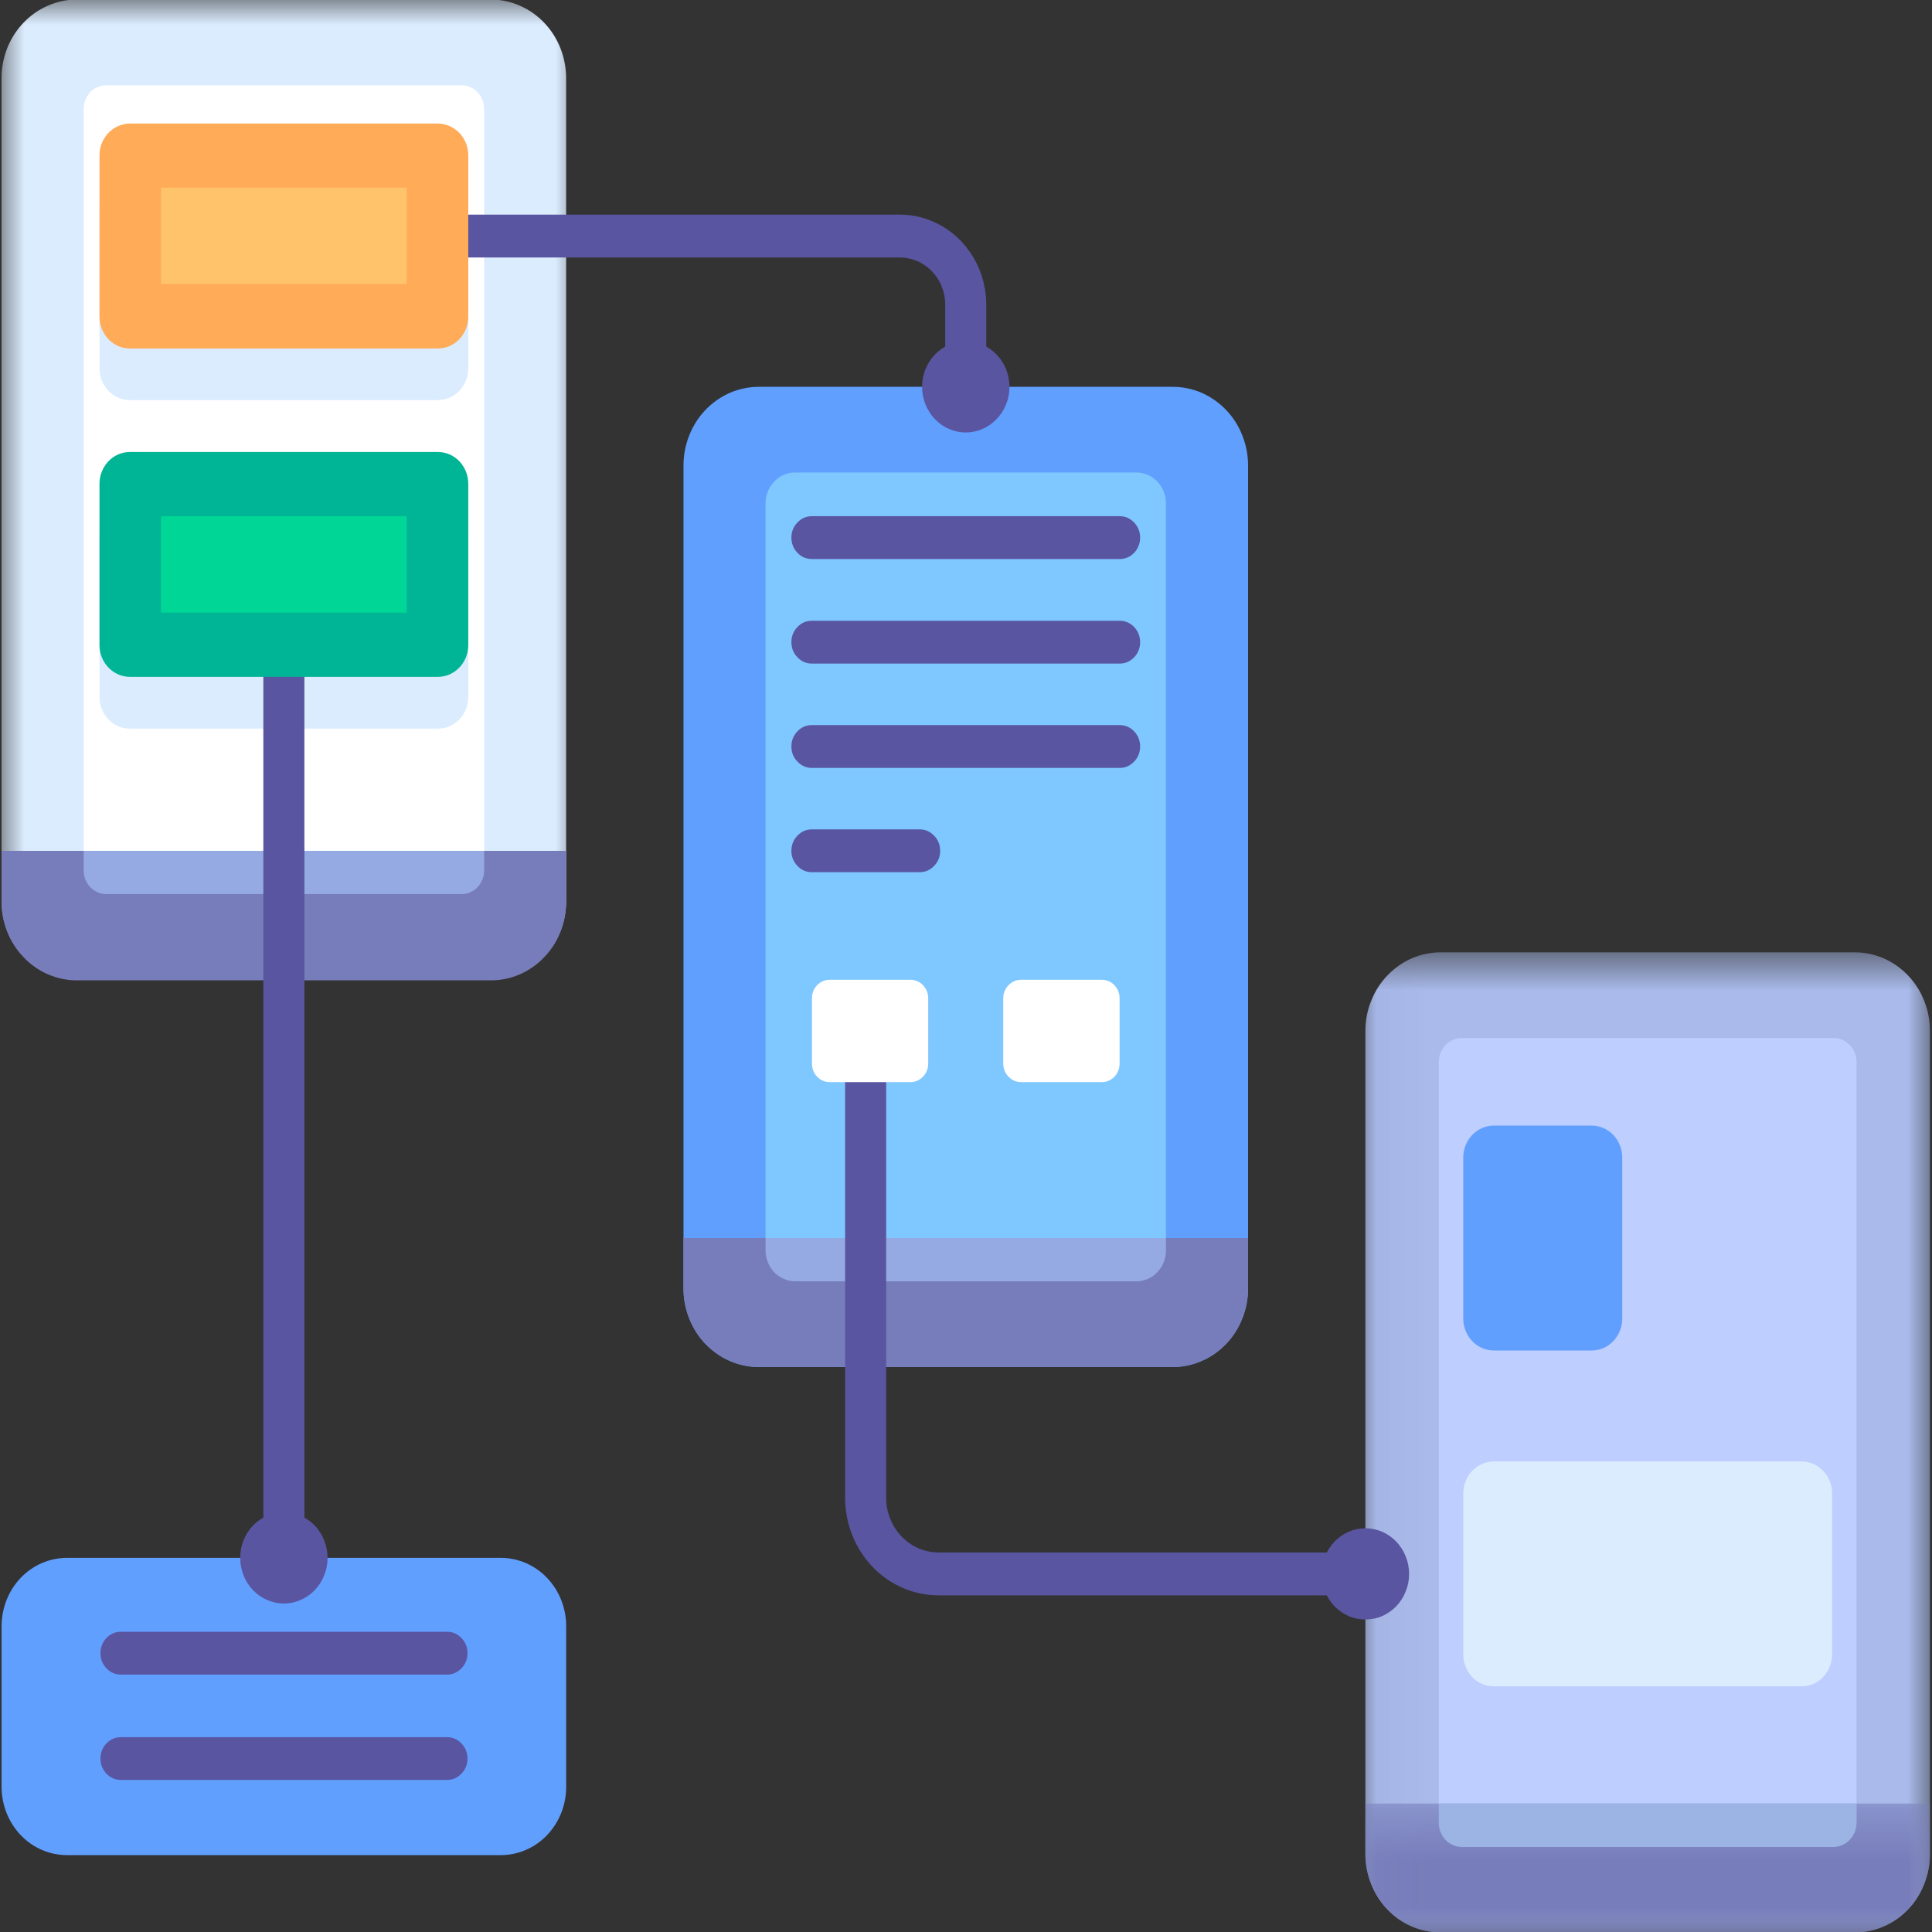 <svg width="40" height="40" viewBox="0 0 40 40" fill="none" xmlns="http://www.w3.org/2000/svg">
<rect x="0" y="0" width="40" height="40" fill="#333333" stroke="none"/>
<mask id="mask0_313_4764" style="mask-type:luminance" maskUnits="userSpaceOnUse" x="0" y="0" width="13" height="21">
<path d="M0 0H12.014V20.606H0V0Z" fill="white"/>
</mask>
<g mask="url(#mask0_313_4764)">
<path d="M1.591 -0.009H10.162C10.368 -0.009 10.568 0.033 10.758 0.116C10.949 0.198 11.118 0.316 11.264 0.468C11.41 0.62 11.523 0.796 11.602 0.995C11.681 1.195 11.721 1.403 11.721 1.619V18.656C11.721 18.872 11.681 19.081 11.602 19.28C11.523 19.48 11.41 19.655 11.264 19.808C11.118 19.96 10.949 20.078 10.758 20.161C10.568 20.243 10.368 20.285 10.162 20.285H1.591C1.384 20.285 1.186 20.243 0.995 20.161C0.804 20.078 0.635 19.96 0.489 19.808C0.343 19.655 0.23 19.48 0.15 19.28C0.072 19.081 0.032 18.872 0.032 18.656V1.619C0.032 1.403 0.072 1.195 0.15 0.995C0.23 0.796 0.343 0.62 0.489 0.468C0.635 0.316 0.804 0.198 0.995 0.116C1.186 0.033 1.384 -0.009 1.591 -0.009Z" fill="#DBECFF"/>
</g>
<path d="M10.024 2.254V18.024C10.024 18.087 10.012 18.151 9.987 18.209C9.963 18.268 9.93 18.323 9.887 18.368C9.843 18.413 9.793 18.448 9.735 18.473C9.678 18.499 9.617 18.511 9.556 18.511H2.199C2.138 18.511 2.078 18.499 2.02 18.473C1.965 18.448 1.912 18.413 1.869 18.368C1.826 18.323 1.792 18.268 1.768 18.209C1.744 18.151 1.733 18.087 1.733 18.024V2.254C1.733 2.189 1.744 2.127 1.768 2.067C1.792 2.007 1.826 1.955 1.869 1.908C1.912 1.862 1.965 1.828 2.02 1.802C2.078 1.777 2.138 1.766 2.199 1.766H9.556C9.617 1.766 9.678 1.777 9.735 1.802C9.793 1.828 9.843 1.862 9.887 1.908C9.93 1.955 9.963 2.007 9.987 2.067C10.012 2.127 10.024 2.189 10.024 2.254Z" fill="white"/>
<path d="M2.692 3.628H9.062C9.147 3.628 9.227 3.645 9.306 3.677C9.382 3.712 9.452 3.759 9.511 3.821C9.57 3.884 9.615 3.955 9.648 4.036C9.679 4.116 9.695 4.201 9.695 4.288V7.623C9.695 7.712 9.679 7.795 9.648 7.877C9.615 7.956 9.57 8.029 9.511 8.091C9.452 8.152 9.382 8.201 9.306 8.234C9.227 8.267 9.147 8.285 9.062 8.285H2.692C2.609 8.285 2.527 8.267 2.449 8.234C2.372 8.201 2.303 8.152 2.244 8.091C2.185 8.029 2.14 7.956 2.107 7.877C2.075 7.795 2.06 7.712 2.06 7.623V4.288C2.06 4.201 2.075 4.116 2.107 4.036C2.14 3.955 2.185 3.884 2.244 3.821C2.303 3.759 2.372 3.712 2.449 3.677C2.527 3.645 2.609 3.628 2.692 3.628Z" fill="#DBECFF"/>
<path d="M2.692 10.43H9.062C9.147 10.43 9.227 10.448 9.306 10.48C9.382 10.515 9.452 10.562 9.511 10.624C9.57 10.685 9.615 10.758 9.648 10.838C9.679 10.919 9.695 11.005 9.695 11.092V14.426C9.695 14.513 9.679 14.598 9.648 14.68C9.615 14.76 9.57 14.832 9.511 14.894C9.452 14.956 9.382 15.003 9.306 15.037C9.227 15.07 9.147 15.086 9.062 15.086H2.692C2.609 15.086 2.527 15.07 2.449 15.037C2.372 15.003 2.303 14.956 2.244 14.894C2.185 14.832 2.14 14.76 2.107 14.68C2.075 14.598 2.06 14.513 2.06 14.426V11.092C2.06 11.005 2.075 10.919 2.107 10.838C2.14 10.758 2.185 10.685 2.244 10.624C2.303 10.562 2.372 10.515 2.449 10.48C2.527 10.448 2.609 10.43 2.692 10.43Z" fill="#DBECFF"/>
<path d="M11.722 17.616V18.671C11.722 18.887 11.682 19.093 11.604 19.293C11.524 19.492 11.411 19.668 11.265 19.82C11.119 19.973 10.95 20.091 10.759 20.174C10.569 20.256 10.37 20.297 10.163 20.297H1.592C1.385 20.297 1.187 20.256 0.996 20.174C0.805 20.091 0.636 19.973 0.49 19.82C0.344 19.668 0.231 19.492 0.151 19.293C0.073 19.093 0.033 18.887 0.033 18.671V17.616H11.722Z" fill="#777DBA"/>
<path d="M10.024 17.616V18.023C10.024 18.087 10.012 18.15 9.987 18.209C9.963 18.268 9.93 18.323 9.887 18.368C9.843 18.413 9.793 18.448 9.735 18.473C9.678 18.499 9.617 18.511 9.556 18.511H2.199C2.138 18.511 2.078 18.499 2.02 18.473C1.965 18.448 1.912 18.413 1.869 18.368C1.826 18.323 1.792 18.268 1.768 18.209C1.744 18.15 1.733 18.087 1.733 18.023V17.616H10.024Z" fill="#95AAE2"/>
<path d="M15.71 8.009H24.281C24.488 8.009 24.686 8.051 24.877 8.132C25.068 8.216 25.237 8.334 25.383 8.486C25.529 8.638 25.642 8.814 25.72 9.014C25.8 9.213 25.84 9.422 25.84 9.637V26.674C25.84 26.89 25.8 27.099 25.72 27.298C25.642 27.498 25.529 27.674 25.383 27.826C25.237 27.978 25.068 28.096 24.877 28.178C24.686 28.261 24.488 28.303 24.281 28.303H15.71C15.504 28.303 15.304 28.261 15.113 28.178C14.923 28.096 14.755 27.978 14.607 27.826C14.461 27.674 14.35 27.498 14.27 27.298C14.191 27.099 14.151 26.89 14.151 26.674V9.637C14.151 9.422 14.191 9.213 14.27 9.014C14.35 8.814 14.461 8.638 14.607 8.486C14.755 8.334 14.923 8.216 15.113 8.132C15.304 8.051 15.504 8.009 15.71 8.009Z" fill="#619FFF"/>
<path d="M24.14 10.422V25.889C24.14 25.975 24.125 26.056 24.093 26.134C24.064 26.212 24.018 26.281 23.961 26.341C23.904 26.401 23.838 26.448 23.763 26.48C23.688 26.511 23.61 26.528 23.528 26.528H16.461C16.38 26.528 16.303 26.511 16.227 26.48C16.152 26.448 16.086 26.401 16.029 26.341C15.971 26.281 15.928 26.212 15.896 26.134C15.865 26.056 15.85 25.975 15.85 25.889V10.422C15.85 10.337 15.865 10.256 15.896 10.178C15.928 10.1 15.971 10.031 16.029 9.971C16.086 9.911 16.152 9.864 16.227 9.831C16.303 9.799 16.38 9.782 16.461 9.782H23.528C23.61 9.782 23.688 9.799 23.763 9.831C23.838 9.864 23.904 9.911 23.961 9.971C24.018 10.031 24.064 10.1 24.093 10.178C24.125 10.256 24.14 10.337 24.14 10.422Z" fill="#7FC7FF"/>
<mask id="mask1_313_4764" style="mask-type:luminance" maskUnits="userSpaceOnUse" x="28" y="19" width="13" height="21">
<path d="M28.032 19.677H40.001V40H28.032V19.677Z" fill="white"/>
</mask>
<g mask="url(#mask1_313_4764)">
<path d="M29.828 19.717H38.4C38.607 19.717 38.805 19.759 38.996 19.84C39.187 19.924 39.356 20.042 39.502 20.194C39.648 20.346 39.761 20.522 39.839 20.722C39.919 20.921 39.957 21.128 39.957 21.344V38.383C39.957 38.598 39.919 38.805 39.839 39.005C39.761 39.204 39.648 39.38 39.502 39.532C39.356 39.686 39.187 39.804 38.996 39.886C38.805 39.969 38.607 40.009 38.4 40.009H29.828C29.621 40.009 29.423 39.969 29.231 39.886C29.04 39.804 28.872 39.686 28.726 39.532C28.58 39.38 28.467 39.204 28.389 39.005C28.308 38.805 28.269 38.598 28.269 38.383V21.344C28.269 21.128 28.308 20.921 28.389 20.722C28.467 20.522 28.58 20.346 28.726 20.194C28.872 20.042 29.04 19.924 29.231 19.84C29.423 19.759 29.621 19.717 29.828 19.717Z" fill="#A9BAEB"/>
</g>
<path d="M38.438 21.987V37.739C38.438 37.806 38.425 37.868 38.401 37.929C38.377 37.991 38.342 38.044 38.297 38.091C38.254 38.138 38.201 38.172 38.144 38.198C38.085 38.223 38.024 38.236 37.962 38.236H30.265C30.203 38.236 30.142 38.223 30.083 38.198C30.025 38.172 29.973 38.138 29.928 38.091C29.885 38.044 29.85 37.991 29.826 37.929C29.801 37.868 29.789 37.806 29.789 37.739V21.987C29.789 21.922 29.801 21.859 29.826 21.797C29.85 21.737 29.885 21.683 29.928 21.636C29.973 21.59 30.025 21.554 30.083 21.529C30.142 21.503 30.203 21.491 30.265 21.491H37.962C38.024 21.491 38.085 21.503 38.144 21.529C38.201 21.554 38.254 21.59 38.297 21.636C38.342 21.683 38.377 21.737 38.401 21.797C38.425 21.859 38.438 21.922 38.438 21.987Z" fill="#BDCEFF"/>
<path d="M25.84 25.632V26.674C25.84 26.89 25.8 27.099 25.72 27.298C25.642 27.498 25.529 27.674 25.383 27.826C25.237 27.978 25.068 28.096 24.877 28.178C24.686 28.261 24.488 28.303 24.281 28.303H15.71C15.504 28.303 15.304 28.261 15.113 28.178C14.923 28.096 14.755 27.978 14.607 27.826C14.461 27.674 14.35 27.498 14.27 27.298C14.191 27.099 14.151 26.89 14.151 26.674V25.632H25.84Z" fill="#777DBA"/>
<path d="M24.14 25.632V25.889C24.14 25.975 24.125 26.056 24.093 26.134C24.062 26.212 24.017 26.281 23.959 26.341C23.904 26.401 23.838 26.446 23.763 26.479C23.688 26.511 23.61 26.528 23.528 26.528H16.461C16.381 26.528 16.303 26.511 16.229 26.479C16.154 26.446 16.088 26.401 16.03 26.341C15.973 26.281 15.93 26.212 15.898 26.134C15.867 26.056 15.851 25.975 15.85 25.889V25.632H24.14Z" fill="#95AAE2"/>
<mask id="mask2_313_4764" style="mask-type:luminance" maskUnits="userSpaceOnUse" x="28" y="37" width="13" height="3">
<path d="M28.032 37.316H40.001V40H28.032V37.316Z" fill="white"/>
</mask>
<g mask="url(#mask2_313_4764)">
<path d="M39.957 37.34V38.383C39.957 38.598 39.919 38.805 39.839 39.005C39.761 39.204 39.648 39.38 39.502 39.532C39.356 39.686 39.187 39.804 38.996 39.886C38.805 39.969 38.607 40.009 38.4 40.009H29.828C29.621 40.009 29.423 39.969 29.231 39.886C29.04 39.804 28.872 39.686 28.726 39.532C28.58 39.38 28.467 39.204 28.389 39.005C28.308 38.805 28.269 38.598 28.269 38.383V37.34H39.957Z" fill="#777DBA"/>
</g>
<path d="M38.438 37.34V37.739C38.436 37.806 38.424 37.869 38.4 37.931C38.375 37.991 38.34 38.045 38.295 38.093C38.25 38.14 38.198 38.176 38.141 38.201C38.081 38.227 38.021 38.239 37.956 38.241H30.265C30.203 38.239 30.142 38.227 30.083 38.201C30.025 38.176 29.973 38.14 29.928 38.093C29.885 38.045 29.85 37.991 29.826 37.929C29.801 37.869 29.789 37.806 29.789 37.739V37.34H38.438Z" fill="#9BB4E3"/>
<path d="M30.928 30.257H37.299C37.383 30.257 37.463 30.276 37.541 30.308C37.619 30.341 37.687 30.39 37.746 30.451C37.805 30.513 37.852 30.586 37.883 30.665C37.916 30.747 37.932 30.83 37.932 30.919V34.254C37.932 34.341 37.916 34.426 37.883 34.506C37.852 34.587 37.805 34.658 37.746 34.722C37.687 34.783 37.619 34.83 37.541 34.865C37.463 34.898 37.383 34.914 37.299 34.914H30.928C30.844 34.914 30.762 34.898 30.686 34.865C30.608 34.83 30.54 34.783 30.481 34.722C30.422 34.658 30.375 34.587 30.344 34.506C30.311 34.426 30.295 34.341 30.295 34.254V30.919C30.295 30.83 30.311 30.747 30.344 30.665C30.375 30.586 30.422 30.513 30.481 30.451C30.54 30.39 30.608 30.341 30.686 30.308C30.762 30.276 30.844 30.257 30.928 30.257Z" fill="#DBECFF"/>
<path d="M30.928 23.304H32.954C33.038 23.304 33.119 23.322 33.196 23.355C33.274 23.389 33.342 23.436 33.401 23.498C33.46 23.559 33.507 23.632 33.538 23.712C33.571 23.793 33.587 23.877 33.587 23.965V27.3C33.587 27.387 33.571 27.472 33.538 27.552C33.507 27.634 33.46 27.704 33.401 27.768C33.342 27.829 33.274 27.877 33.196 27.911C33.119 27.944 33.038 27.96 32.954 27.96H30.928C30.844 27.96 30.762 27.944 30.686 27.911C30.608 27.877 30.54 27.829 30.481 27.768C30.422 27.704 30.375 27.634 30.344 27.552C30.311 27.472 30.295 27.387 30.295 27.3V23.965C30.295 23.877 30.311 23.793 30.344 23.712C30.375 23.632 30.422 23.559 30.481 23.498C30.54 23.436 30.608 23.389 30.686 23.355C30.762 23.322 30.844 23.304 30.928 23.304Z" fill="#619FFF"/>
<path d="M23.181 11.574H16.811C16.692 11.574 16.592 11.532 16.51 11.445C16.427 11.358 16.385 11.253 16.385 11.131C16.385 11.008 16.427 10.905 16.51 10.818C16.592 10.731 16.692 10.687 16.811 10.687H23.181C23.297 10.687 23.398 10.731 23.481 10.818C23.563 10.905 23.605 11.008 23.605 11.131C23.605 11.253 23.563 11.358 23.481 11.445C23.398 11.532 23.297 11.574 23.181 11.574Z" fill="#5955A1"/>
<path d="M23.181 13.739H16.811C16.692 13.739 16.592 13.695 16.51 13.608C16.427 13.523 16.385 13.418 16.385 13.295C16.385 13.173 16.427 13.068 16.51 12.981C16.592 12.896 16.692 12.852 16.811 12.852H23.181C23.297 12.852 23.398 12.896 23.481 12.981C23.563 13.068 23.605 13.173 23.605 13.295C23.605 13.418 23.563 13.523 23.481 13.608C23.398 13.695 23.297 13.739 23.181 13.739Z" fill="#5955A1"/>
<path d="M23.181 15.899H16.811C16.692 15.899 16.592 15.855 16.51 15.768C16.427 15.683 16.385 15.578 16.385 15.454C16.385 15.333 16.427 15.228 16.51 15.142C16.592 15.055 16.692 15.012 16.811 15.012H23.181C23.297 15.012 23.398 15.055 23.481 15.142C23.563 15.228 23.605 15.333 23.605 15.454C23.605 15.578 23.563 15.683 23.481 15.768C23.398 15.855 23.297 15.899 23.181 15.899Z" fill="#5955A1"/>
<path d="M19.039 18.058H16.811C16.692 18.058 16.592 18.015 16.51 17.927C16.427 17.842 16.385 17.737 16.385 17.616C16.385 17.492 16.427 17.387 16.51 17.302C16.592 17.215 16.692 17.171 16.811 17.171H19.039C19.157 17.171 19.256 17.215 19.34 17.302C19.423 17.387 19.465 17.492 19.465 17.616C19.465 17.737 19.423 17.842 19.34 17.927C19.256 18.015 19.157 18.058 19.039 18.058Z" fill="#5955A1"/>
<path d="M19.995 8.47C19.878 8.47 19.777 8.428 19.694 8.341C19.612 8.254 19.57 8.149 19.57 8.027V6.306C19.57 6.176 19.546 6.053 19.497 5.933C19.451 5.813 19.381 5.708 19.294 5.616C19.206 5.525 19.105 5.454 18.99 5.405C18.875 5.356 18.755 5.331 18.632 5.331H9.712C9.596 5.331 9.495 5.287 9.411 5.2C9.33 5.115 9.288 5.01 9.288 4.887C9.288 4.765 9.33 4.66 9.411 4.573C9.495 4.488 9.596 4.444 9.712 4.444H18.632C18.748 4.444 18.865 4.455 18.98 4.479C19.094 4.504 19.207 4.538 19.315 4.586C19.423 4.633 19.527 4.689 19.624 4.758C19.722 4.825 19.812 4.903 19.894 4.988C19.977 5.075 20.052 5.17 20.116 5.271C20.182 5.373 20.238 5.48 20.283 5.594C20.328 5.706 20.361 5.822 20.384 5.942C20.408 6.063 20.419 6.183 20.42 6.306V8.027C20.42 8.149 20.379 8.254 20.295 8.341C20.212 8.428 20.113 8.47 19.995 8.47Z" fill="#5955A1"/>
<path d="M20.9 8.009C20.9 8.134 20.878 8.256 20.831 8.37C20.785 8.486 20.719 8.589 20.634 8.676C20.549 8.765 20.452 8.834 20.34 8.881C20.231 8.93 20.114 8.954 19.995 8.954C19.875 8.954 19.76 8.93 19.649 8.881C19.538 8.834 19.44 8.765 19.355 8.676C19.27 8.589 19.206 8.486 19.159 8.37C19.113 8.256 19.091 8.134 19.091 8.009C19.091 7.884 19.113 7.764 19.159 7.648C19.206 7.532 19.27 7.431 19.355 7.342C19.44 7.253 19.538 7.184 19.649 7.137C19.76 7.088 19.875 7.064 19.995 7.064C20.114 7.064 20.231 7.088 20.34 7.137C20.452 7.184 20.549 7.253 20.634 7.342C20.719 7.431 20.785 7.532 20.831 7.648C20.878 7.764 20.9 7.884 20.9 8.009Z" fill="#5955A1"/>
<path d="M28.268 33.03H19.43C19.303 33.03 19.178 33.017 19.053 32.99C18.929 32.965 18.808 32.926 18.691 32.876C18.573 32.825 18.462 32.763 18.357 32.689C18.251 32.617 18.154 32.533 18.064 32.439C17.973 32.344 17.893 32.243 17.824 32.132C17.753 32.023 17.694 31.906 17.645 31.784C17.596 31.661 17.56 31.536 17.535 31.405C17.509 31.275 17.497 31.144 17.497 31.012V22.404C17.497 22.281 17.539 22.178 17.622 22.091C17.706 22.004 17.805 21.96 17.923 21.96C18.039 21.96 18.14 22.004 18.224 22.091C18.305 22.178 18.347 22.281 18.347 22.404V31.012C18.347 31.162 18.375 31.305 18.43 31.443C18.486 31.583 18.564 31.704 18.665 31.81C18.768 31.917 18.884 31.998 19.016 32.056C19.148 32.112 19.287 32.141 19.43 32.143H28.268C28.386 32.143 28.487 32.187 28.569 32.272C28.652 32.359 28.694 32.464 28.694 32.586C28.694 32.709 28.652 32.812 28.569 32.899C28.487 32.986 28.386 33.03 28.268 33.03Z" fill="#5955A1"/>
<path d="M29.174 32.586C29.174 32.711 29.151 32.832 29.104 32.948C29.059 33.063 28.993 33.166 28.909 33.255C28.824 33.342 28.725 33.411 28.616 33.46C28.504 33.507 28.388 33.53 28.268 33.53C28.148 33.53 28.033 33.507 27.922 33.46C27.813 33.411 27.714 33.342 27.628 33.255C27.545 33.166 27.479 33.063 27.434 32.948C27.387 32.832 27.364 32.711 27.364 32.586C27.364 32.461 27.387 32.341 27.434 32.225C27.479 32.109 27.545 32.007 27.628 31.918C27.714 31.83 27.813 31.761 27.922 31.713C28.033 31.666 28.148 31.641 28.268 31.641C28.388 31.641 28.504 31.666 28.616 31.713C28.725 31.761 28.824 31.83 28.909 31.918C28.993 32.007 29.059 32.109 29.104 32.225C29.151 32.341 29.174 32.461 29.174 32.586Z" fill="#5955A1"/>
<path d="M1.389 32.254H10.366C10.547 32.254 10.719 32.29 10.886 32.361C11.051 32.433 11.199 32.535 11.325 32.667C11.452 32.8 11.55 32.954 11.619 33.126C11.687 33.3 11.722 33.481 11.722 33.668V36.994C11.722 37.182 11.687 37.362 11.619 37.536C11.55 37.708 11.452 37.862 11.325 37.995C11.199 38.127 11.051 38.23 10.886 38.301C10.719 38.373 10.547 38.408 10.366 38.408H1.389C1.208 38.408 1.036 38.373 0.869 38.301C0.704 38.23 0.556 38.127 0.429 37.995C0.303 37.862 0.205 37.708 0.136 37.536C0.068 37.362 0.033 37.182 0.033 36.994V33.668C0.033 33.481 0.068 33.3 0.136 33.126C0.205 32.954 0.303 32.8 0.429 32.667C0.556 32.535 0.704 32.433 0.869 32.361C1.036 32.29 1.208 32.254 1.389 32.254Z" fill="#619FFF"/>
<path d="M9.253 34.671H2.504C2.388 34.671 2.287 34.627 2.203 34.54C2.122 34.453 2.08 34.35 2.08 34.227C2.08 34.105 2.122 34 2.203 33.913C2.287 33.826 2.388 33.784 2.504 33.784H9.253C9.371 33.784 9.47 33.826 9.554 33.913C9.637 34 9.679 34.105 9.679 34.227C9.679 34.35 9.637 34.453 9.554 34.54C9.47 34.627 9.371 34.671 9.253 34.671Z" fill="#5955A1"/>
<path d="M9.253 36.852H2.504C2.388 36.852 2.287 36.809 2.203 36.722C2.122 36.636 2.08 36.531 2.08 36.408C2.08 36.286 2.122 36.181 2.203 36.096C2.287 36.009 2.388 35.966 2.504 35.966H9.253C9.371 35.966 9.47 36.009 9.554 36.096C9.637 36.181 9.679 36.286 9.679 36.408C9.679 36.531 9.637 36.636 9.554 36.722C9.47 36.809 9.371 36.852 9.253 36.852Z" fill="#5955A1"/>
<path d="M5.878 32.693C5.76 32.693 5.659 32.649 5.577 32.562C5.494 32.477 5.452 32.372 5.452 32.248V14.014C5.452 13.891 5.494 13.786 5.577 13.701C5.659 13.614 5.76 13.57 5.878 13.57C5.994 13.57 6.095 13.614 6.177 13.701C6.26 13.786 6.302 13.891 6.302 14.014V32.248C6.302 32.372 6.26 32.477 6.177 32.562C6.095 32.649 5.994 32.693 5.878 32.693Z" fill="#5955A1"/>
<path d="M6.782 32.254C6.782 32.379 6.759 32.499 6.712 32.615C6.667 32.731 6.601 32.832 6.518 32.921C6.433 33.01 6.334 33.079 6.224 33.126C6.113 33.175 5.998 33.199 5.878 33.199C5.758 33.199 5.642 33.175 5.531 33.126C5.421 33.079 5.322 33.01 5.237 32.921C5.153 32.832 5.087 32.731 5.042 32.615C4.995 32.499 4.973 32.379 4.973 32.254C4.973 32.129 4.995 32.007 5.042 31.891C5.087 31.777 5.153 31.674 5.237 31.585C5.322 31.498 5.421 31.429 5.531 31.382C5.642 31.333 5.758 31.309 5.878 31.309C5.998 31.309 6.113 31.333 6.224 31.382C6.334 31.429 6.433 31.498 6.518 31.585C6.601 31.674 6.667 31.777 6.712 31.891C6.759 32.007 6.782 32.129 6.782 32.254Z" fill="#5955A1"/>
<path d="M17.179 20.285H18.848C18.95 20.285 19.037 20.323 19.11 20.397C19.181 20.473 19.218 20.564 19.218 20.671V22.018C19.218 22.125 19.181 22.216 19.11 22.292C19.037 22.366 18.95 22.404 18.848 22.404H17.179C17.076 22.404 16.99 22.366 16.918 22.292C16.845 22.216 16.811 22.125 16.811 22.018V20.671C16.811 20.564 16.845 20.473 16.918 20.397C16.99 20.323 17.076 20.285 17.179 20.285Z" fill="white"/>
<path d="M21.142 20.285H22.81C22.913 20.285 23 20.323 23.073 20.397C23.144 20.473 23.18 20.564 23.18 20.671V22.018C23.18 22.125 23.144 22.216 23.073 22.292C23 22.366 22.913 22.404 22.81 22.404H21.142C21.039 22.404 20.952 22.366 20.881 22.292C20.808 22.216 20.771 22.125 20.771 22.018V20.671C20.771 20.564 20.808 20.473 20.881 20.397C20.952 20.323 21.039 20.285 21.142 20.285Z" fill="white"/>
<path d="M2.692 2.558H9.062C9.147 2.558 9.227 2.577 9.306 2.609C9.382 2.644 9.452 2.691 9.511 2.752C9.57 2.814 9.615 2.887 9.648 2.966C9.679 3.048 9.695 3.131 9.695 3.22V6.555C9.695 6.642 9.679 6.727 9.648 6.807C9.615 6.888 9.57 6.959 9.511 7.023C9.452 7.084 9.382 7.131 9.306 7.166C9.227 7.199 9.147 7.215 9.062 7.215H2.692C2.609 7.215 2.527 7.199 2.449 7.166C2.372 7.131 2.303 7.084 2.244 7.023C2.185 6.959 2.14 6.888 2.107 6.807C2.075 6.727 2.06 6.642 2.06 6.555V3.22C2.06 3.131 2.075 3.048 2.107 2.966C2.14 2.887 2.185 2.814 2.244 2.752C2.303 2.691 2.372 2.644 2.449 2.609C2.527 2.577 2.609 2.558 2.692 2.558Z" fill="#FFAB57"/>
<path d="M8.421 3.886V5.88H3.334V3.886H8.421Z" fill="#FFC46B"/>
<path d="M2.692 9.358H9.062C9.147 9.358 9.227 9.374 9.306 9.407C9.382 9.441 9.452 9.489 9.511 9.55C9.57 9.614 9.615 9.684 9.648 9.766C9.679 9.846 9.695 9.931 9.695 10.018V13.353C9.695 13.441 9.679 13.525 9.648 13.607C9.615 13.686 9.57 13.759 9.511 13.82C9.452 13.882 9.382 13.929 9.306 13.964C9.227 13.996 9.147 14.014 9.062 14.014H2.692C2.609 14.014 2.527 13.996 2.449 13.964C2.372 13.929 2.303 13.882 2.244 13.82C2.185 13.759 2.14 13.686 2.107 13.607C2.075 13.525 2.06 13.441 2.06 13.353V10.018C2.06 9.931 2.075 9.846 2.107 9.766C2.14 9.684 2.185 9.614 2.244 9.55C2.303 9.489 2.372 9.441 2.449 9.407C2.527 9.374 2.609 9.358 2.692 9.358Z" fill="#00B496"/>
<path d="M8.421 10.687V12.684H3.334V10.687H8.421Z" fill="#00D796"/>
</svg>

